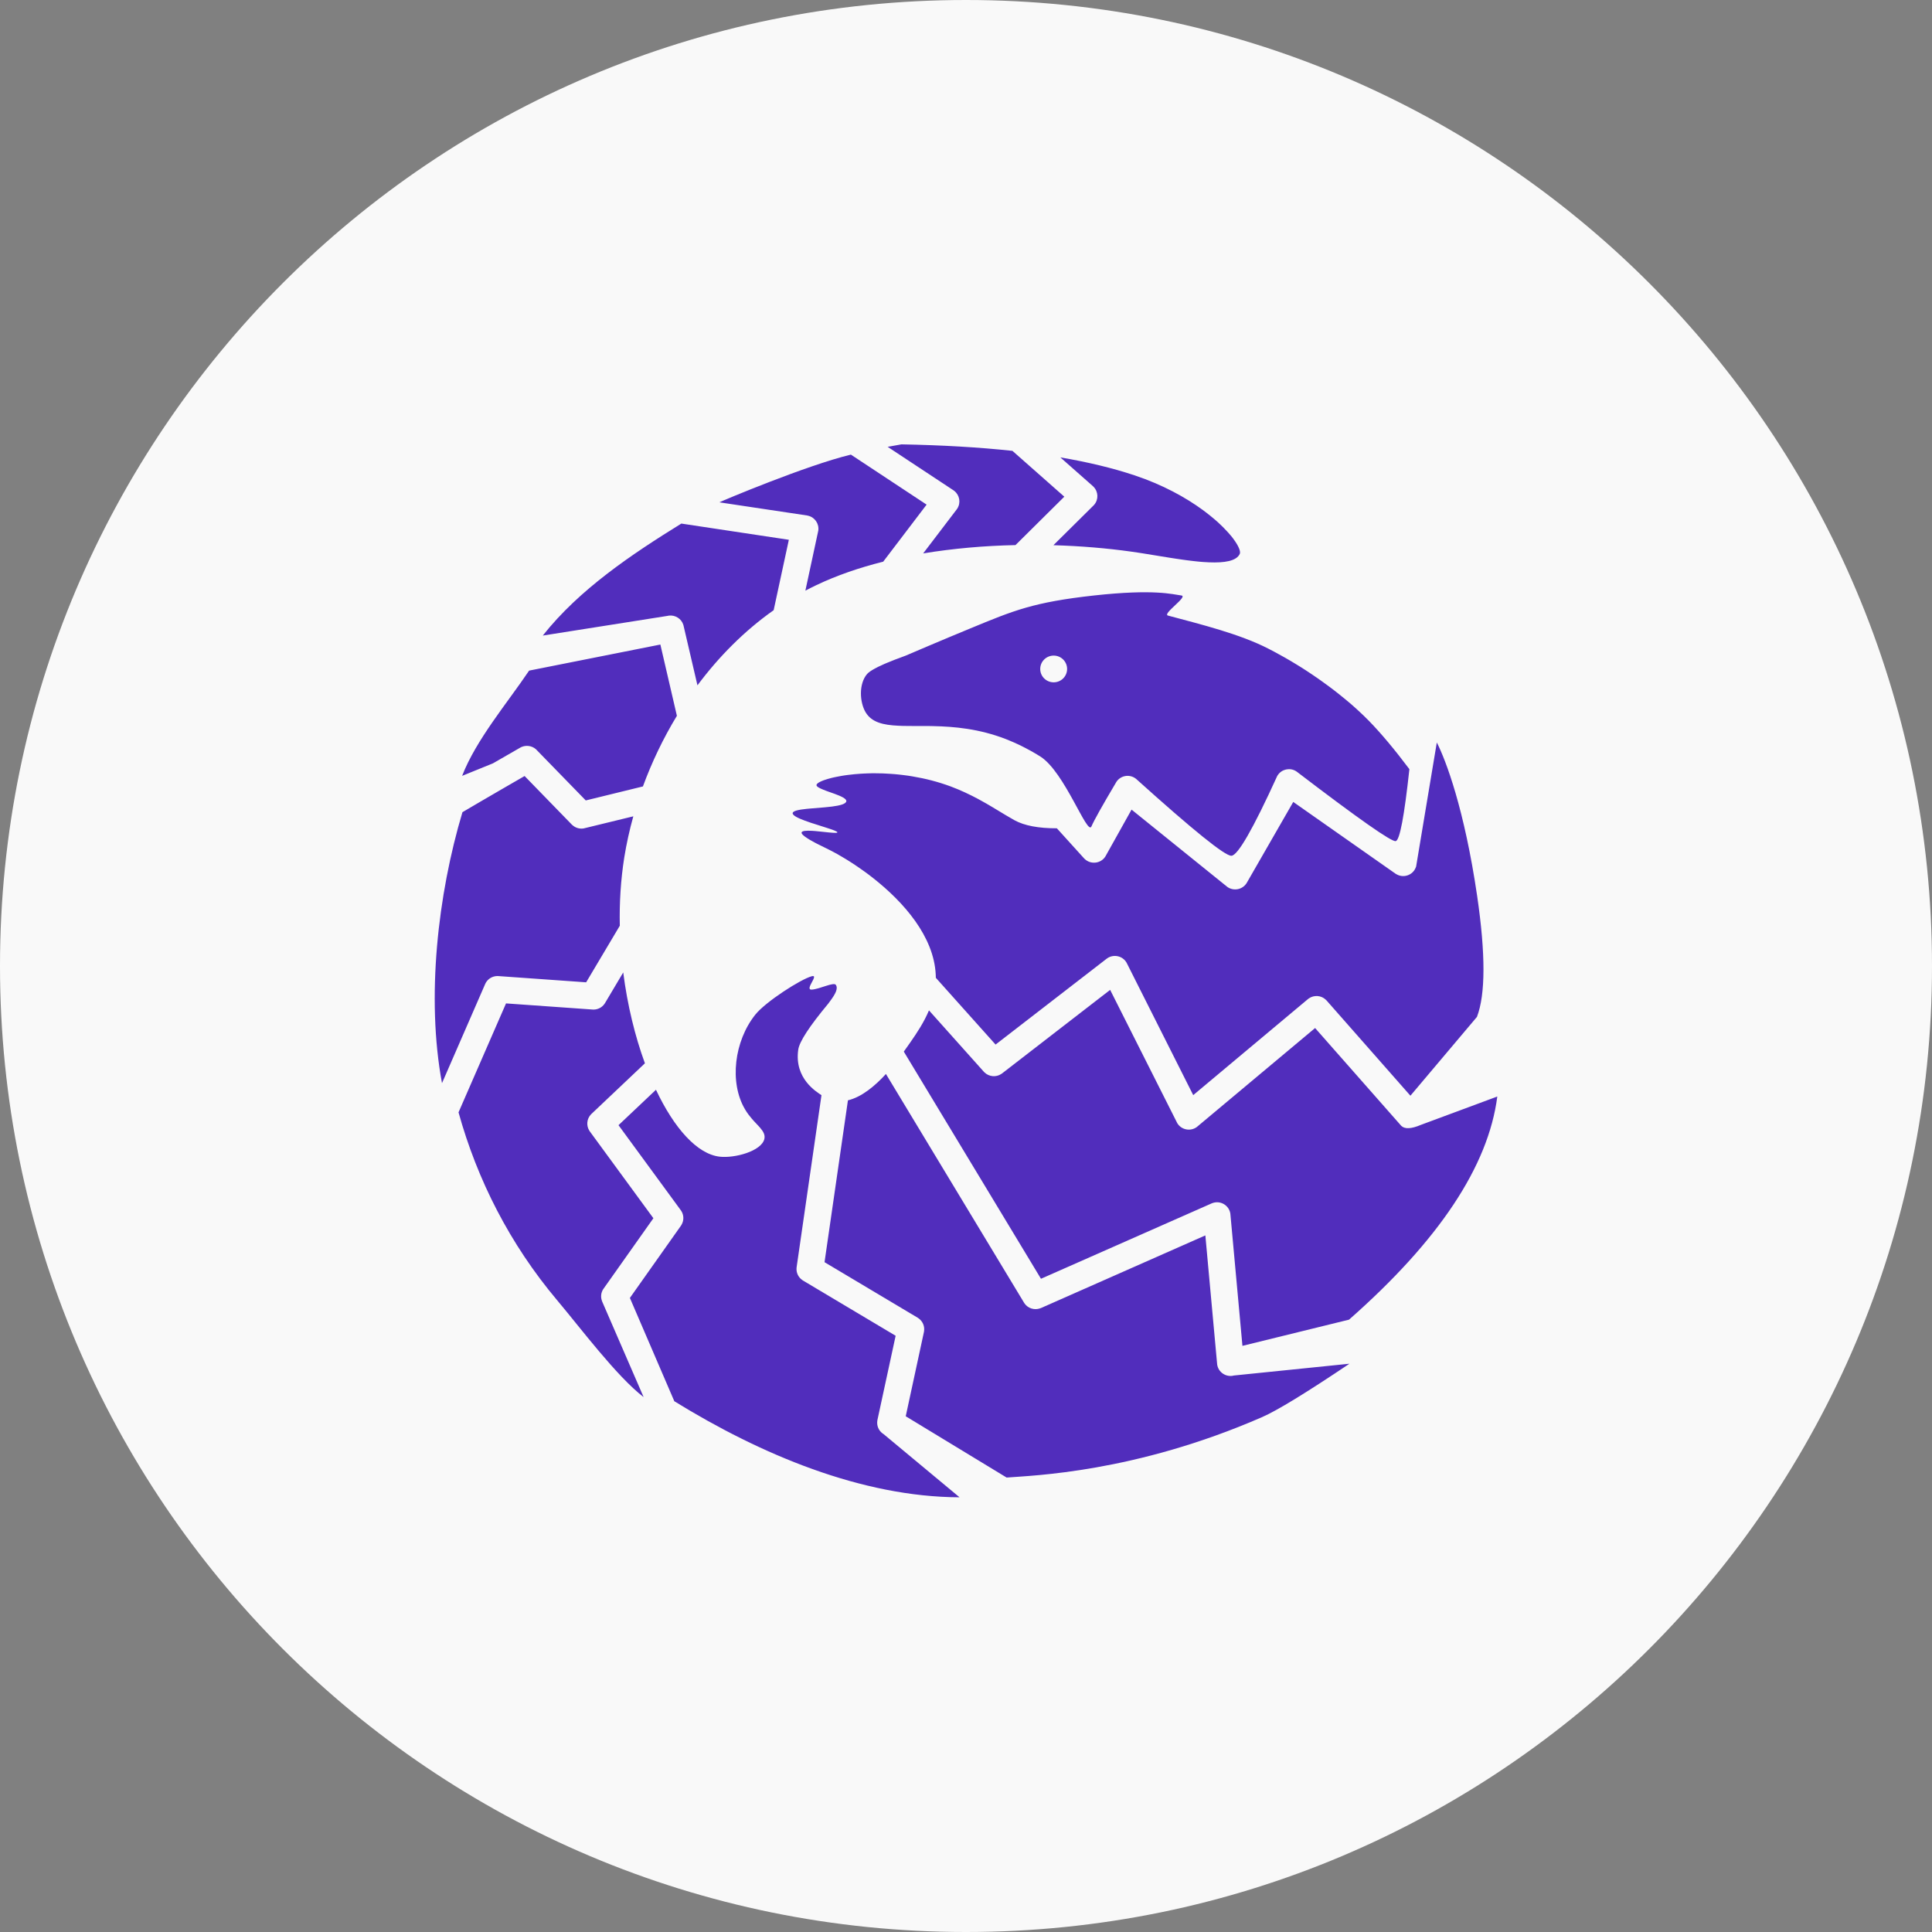 <svg width="36" height="36" viewBox="0 0 36 36" fill="none" xmlns="http://www.w3.org/2000/svg">
<rect x="0" y="0" width="36" height="36" fill="#808080" stroke="none"/>
<path d="M36 18C36 8.059 27.941 0 18 0C8.059 0 0 8.059 0 18C0 27.941 8.059 36 18 36C27.941 36 36 27.941 36 18Z" fill="#F9F9F9"/>
<path d="M15.575 18.352C15.536 18.293 15.275 18.431 15.125 18.44C14.982 18.448 15.275 18.151 15.125 18.191C14.918 18.247 14.267 18.666 14.076 18.904C13.68 19.397 13.587 20.173 13.882 20.67C13.921 20.737 13.965 20.794 14.008 20.844L14.045 20.886L14.131 20.978L14.161 21.011C14.223 21.083 14.26 21.146 14.243 21.222C14.19 21.451 13.689 21.585 13.41 21.553C12.992 21.505 12.563 21.026 12.223 20.306L11.525 20.966L12.685 22.55L12.697 22.568C12.745 22.646 12.745 22.744 12.699 22.822L12.688 22.84L11.737 24.185L12.565 26.11C14.171 27.1 16.053 27.894 17.88 27.9L16.465 26.723L16.447 26.711C16.373 26.657 16.335 26.568 16.347 26.478L16.35 26.458L16.689 24.89L14.963 23.861L14.947 23.85C14.876 23.8 14.837 23.718 14.842 23.632L14.844 23.612L15.307 20.407C15.221 20.348 14.797 20.102 14.874 19.56C14.895 19.41 15.081 19.125 15.431 18.704L15.468 18.654C15.565 18.524 15.621 18.421 15.575 18.352ZM16.508 20.012C16.309 20.23 16.06 20.441 15.8 20.503L15.364 23.519L17.1 24.554L17.117 24.566C17.192 24.619 17.231 24.71 17.219 24.8L17.216 24.82L16.877 26.39L18.757 27.532C19.235 27.494 21.145 27.441 23.517 26.406C23.797 26.284 24.34 25.952 25.145 25.411L22.988 25.631L22.968 25.636C22.832 25.657 22.704 25.566 22.681 25.431L22.679 25.412L22.46 23.02L19.398 24.373L19.378 24.38C19.274 24.416 19.157 24.38 19.093 24.291L19.081 24.273L16.508 20.012ZM11.613 18.12L11.274 18.69L11.262 18.708C11.216 18.773 11.141 18.811 11.061 18.812L11.041 18.811L9.429 18.697L8.544 20.727C8.892 21.981 9.498 23.179 10.383 24.23C10.813 24.74 11.489 25.645 11.993 26.033L11.221 24.253L11.214 24.233C11.191 24.165 11.199 24.091 11.235 24.03L11.247 24.012L12.175 22.7L10.991 21.083L10.98 21.066C10.923 20.973 10.933 20.853 11.006 20.772L11.021 20.756L12.017 19.813C11.833 19.31 11.691 18.731 11.613 18.12ZM20.686 18.445L18.673 20.001L18.655 20.013C18.559 20.076 18.431 20.064 18.347 19.985L18.332 19.97L17.31 18.827C17.219 19.044 17.09 19.241 16.959 19.428L16.841 19.595L19.397 23.828L22.576 22.424L22.594 22.417C22.741 22.365 22.899 22.458 22.925 22.61L22.927 22.629L23.151 25.078L25.137 24.59C26.812 23.116 27.733 21.73 27.9 20.432L26.477 20.96C26.299 21.036 26.177 21.042 26.111 20.979L24.505 19.156L22.313 20.99L22.297 21.003C22.178 21.087 22.012 21.052 21.937 20.929L21.928 20.911L20.686 18.445ZM17.714 14.654C17.476 14.566 17.238 14.506 17.008 14.468L16.923 14.454L16.838 14.443C16.809 14.439 16.782 14.436 16.754 14.433L16.671 14.425L16.589 14.419C16.494 14.412 16.402 14.409 16.314 14.409L16.239 14.409L16.166 14.411C16.142 14.412 16.118 14.413 16.094 14.414L16.025 14.418C16.014 14.419 16.002 14.42 15.991 14.421L15.925 14.426L15.861 14.433L15.799 14.44L15.74 14.448L15.683 14.457L15.63 14.467L15.578 14.477L15.53 14.487L15.485 14.498C15.478 14.5 15.47 14.502 15.463 14.504L15.423 14.515L15.386 14.527L15.352 14.538L15.321 14.55L15.294 14.562L15.271 14.573C15.236 14.592 15.216 14.611 15.214 14.627C15.212 14.655 15.262 14.683 15.334 14.712L15.384 14.732L15.439 14.752L15.552 14.792C15.672 14.836 15.777 14.883 15.77 14.93C15.762 14.982 15.65 15.01 15.503 15.029L15.438 15.036L15.371 15.043L15.095 15.066L15.03 15.072C14.885 15.087 14.775 15.109 14.77 15.151C14.766 15.193 14.863 15.242 14.993 15.29L15.055 15.312L15.12 15.335C15.13 15.338 15.142 15.342 15.153 15.345L15.437 15.436L15.488 15.453C15.496 15.456 15.504 15.458 15.511 15.461L15.55 15.476C15.585 15.49 15.605 15.502 15.603 15.51C15.601 15.521 15.56 15.521 15.499 15.516L15.45 15.512L15.277 15.494L15.187 15.485L15.129 15.481C15.027 15.476 14.947 15.48 14.937 15.51C14.928 15.536 14.977 15.578 15.047 15.622L15.087 15.647L15.13 15.671L15.197 15.708L15.242 15.731L15.307 15.763L15.44 15.829L15.503 15.861C15.514 15.867 15.525 15.873 15.536 15.879L15.603 15.915C15.637 15.934 15.671 15.954 15.707 15.976L15.779 16.019L15.852 16.065C15.877 16.081 15.902 16.097 15.927 16.114L16.002 16.165C16.04 16.191 16.079 16.218 16.117 16.246L16.194 16.303L16.27 16.362C16.846 16.815 17.401 17.452 17.436 18.159C17.437 18.179 17.438 18.2 17.438 18.22L18.551 19.464L20.62 17.865L20.637 17.853C20.755 17.776 20.916 17.812 20.989 17.933L20.998 17.95L22.234 20.406L24.37 18.618L24.387 18.605C24.485 18.536 24.619 18.546 24.705 18.629L24.72 18.644L26.281 20.417L27.521 18.948C27.681 18.529 27.683 17.779 27.525 16.698C27.287 15.075 26.942 14.167 26.773 13.835L26.387 16.148L26.38 16.165C26.325 16.309 26.151 16.368 26.019 16.289L26.002 16.279L24.098 14.943L23.233 16.448L23.223 16.464C23.145 16.578 22.988 16.607 22.873 16.529L22.858 16.517L21.085 15.086L20.604 15.947L20.594 15.964C20.509 16.092 20.326 16.113 20.213 16.007L20.199 15.993L19.693 15.434C19.351 15.435 19.088 15.385 18.904 15.284L18.84 15.247L18.74 15.189L18.493 15.04L18.379 14.973L18.3 14.929L18.219 14.884C18.066 14.803 17.899 14.723 17.714 14.654ZM9.775 14.46L9.37 14.694L8.93 14.95L8.617 15.134C8.159 16.662 7.939 18.588 8.236 20.183L9.04 18.337L9.049 18.318C9.092 18.238 9.176 18.188 9.268 18.187L9.288 18.188L10.922 18.304L11.549 17.25C11.54 16.827 11.566 16.399 11.632 15.979C11.673 15.725 11.729 15.468 11.801 15.211L10.894 15.432L10.873 15.437C10.8 15.448 10.726 15.427 10.671 15.379L10.654 15.364L9.775 14.46ZM20.385 11.096C19.258 11.221 18.892 11.374 18.082 11.709C17.821 11.816 17.556 11.928 17.286 12.042L16.878 12.216L16.753 12.263L16.675 12.292L16.603 12.321L16.536 12.348L16.474 12.374L16.418 12.4L16.366 12.424C16.358 12.428 16.35 12.432 16.343 12.436L16.299 12.459C16.231 12.496 16.184 12.529 16.159 12.557C16 12.737 16.016 13.085 16.131 13.275C16.244 13.46 16.455 13.51 16.741 13.523L16.815 13.526L16.891 13.527L17.01 13.528L17.185 13.528L17.284 13.528L17.386 13.53C17.782 13.538 18.243 13.579 18.741 13.771C18.765 13.781 18.79 13.79 18.814 13.801L18.887 13.832C18.912 13.843 18.936 13.854 18.96 13.865L19.033 13.9L19.106 13.937C19.178 13.974 19.249 14.014 19.319 14.056L19.387 14.098C19.839 14.385 20.26 15.577 20.337 15.4C20.388 15.282 20.54 15.011 20.793 14.585L20.803 14.568C20.88 14.452 21.038 14.422 21.153 14.501L21.169 14.513C22.233 15.471 22.825 15.949 22.945 15.946C23.064 15.943 23.349 15.447 23.8 14.458L23.811 14.441C23.885 14.333 24.032 14.3 24.145 14.367L24.162 14.378C25.318 15.261 25.934 15.692 26.008 15.673C26.083 15.654 26.167 15.207 26.262 14.332C25.985 13.963 25.733 13.663 25.507 13.431L25.411 13.336L25.356 13.284L25.297 13.229L25.224 13.163L25.16 13.107L25.063 13.026L25.009 12.982L24.923 12.913L24.862 12.865L24.764 12.791L24.694 12.74L24.622 12.688L24.547 12.635L24.468 12.581C24.455 12.572 24.442 12.563 24.428 12.554L24.345 12.499L24.26 12.444C24.231 12.426 24.201 12.408 24.171 12.389L24.08 12.334C24.064 12.325 24.049 12.315 24.033 12.306L23.938 12.251C23.873 12.214 23.806 12.177 23.738 12.141L23.634 12.087C23.101 11.813 22.393 11.639 21.763 11.47C21.652 11.44 22.145 11.114 22.014 11.096C21.851 11.075 21.512 10.972 20.385 11.096ZM12.305 12.01L9.859 12.496L9.855 12.502C9.456 13.095 8.871 13.784 8.611 14.457L9.185 14.224L9.694 13.931L9.713 13.921C9.803 13.88 9.909 13.895 9.984 13.959L9.999 13.974L10.915 14.915L11.98 14.654C12.145 14.204 12.357 13.759 12.613 13.338L12.305 12.01ZM12.696 9.756C11.771 10.328 10.792 10.984 10.114 11.843L12.445 11.475L12.464 11.471C12.584 11.457 12.697 11.529 12.733 11.643L12.738 11.663L12.996 12.77C13.394 12.236 13.869 11.756 14.416 11.37L14.699 10.058L12.696 9.756ZM19.634 12.216C19.772 12.216 19.884 12.328 19.884 12.465C19.884 12.603 19.772 12.714 19.634 12.714C19.495 12.714 19.383 12.603 19.383 12.465C19.383 12.328 19.495 12.216 19.634 12.216ZM15.855 8.471C15.028 8.67 13.455 9.333 13.404 9.36L15.037 9.605L15.055 9.609C15.181 9.637 15.265 9.757 15.248 9.885L15.244 9.904L15.007 11.006C15.075 10.97 15.144 10.935 15.214 10.902C15.594 10.721 16.014 10.577 16.457 10.466L17.266 9.403L15.855 8.471ZM19.758 8.523L20.364 9.058L20.377 9.071C20.467 9.163 20.472 9.308 20.389 9.405L20.374 9.421L19.629 10.159C20.135 10.174 20.624 10.215 21.073 10.278L21.223 10.3L21.3 10.312L21.786 10.391L21.909 10.41L22.032 10.428L22.112 10.439L22.192 10.449L22.27 10.458L22.346 10.466L22.42 10.472C22.432 10.473 22.444 10.473 22.456 10.474L22.527 10.478C22.817 10.49 23.038 10.455 23.101 10.322C23.122 10.277 23.081 10.172 22.977 10.034L22.946 9.994C22.929 9.974 22.911 9.953 22.892 9.931L22.852 9.888L22.809 9.843C22.802 9.835 22.794 9.827 22.787 9.82L22.738 9.773C22.722 9.757 22.705 9.741 22.687 9.725L22.632 9.677C22.585 9.637 22.534 9.595 22.48 9.554L22.414 9.504C22.096 9.271 21.669 9.033 21.137 8.856C20.735 8.722 20.275 8.611 19.758 8.523ZM16.797 8.28C16.711 8.295 16.625 8.31 16.54 8.326L17.765 9.135L17.78 9.146C17.882 9.225 17.907 9.368 17.838 9.476L17.826 9.493L17.202 10.312C17.765 10.219 18.348 10.169 18.922 10.157L19.832 9.255L18.865 8.401C18.242 8.334 17.553 8.294 16.797 8.28Z" fill="#512DBC"/>
</svg>
